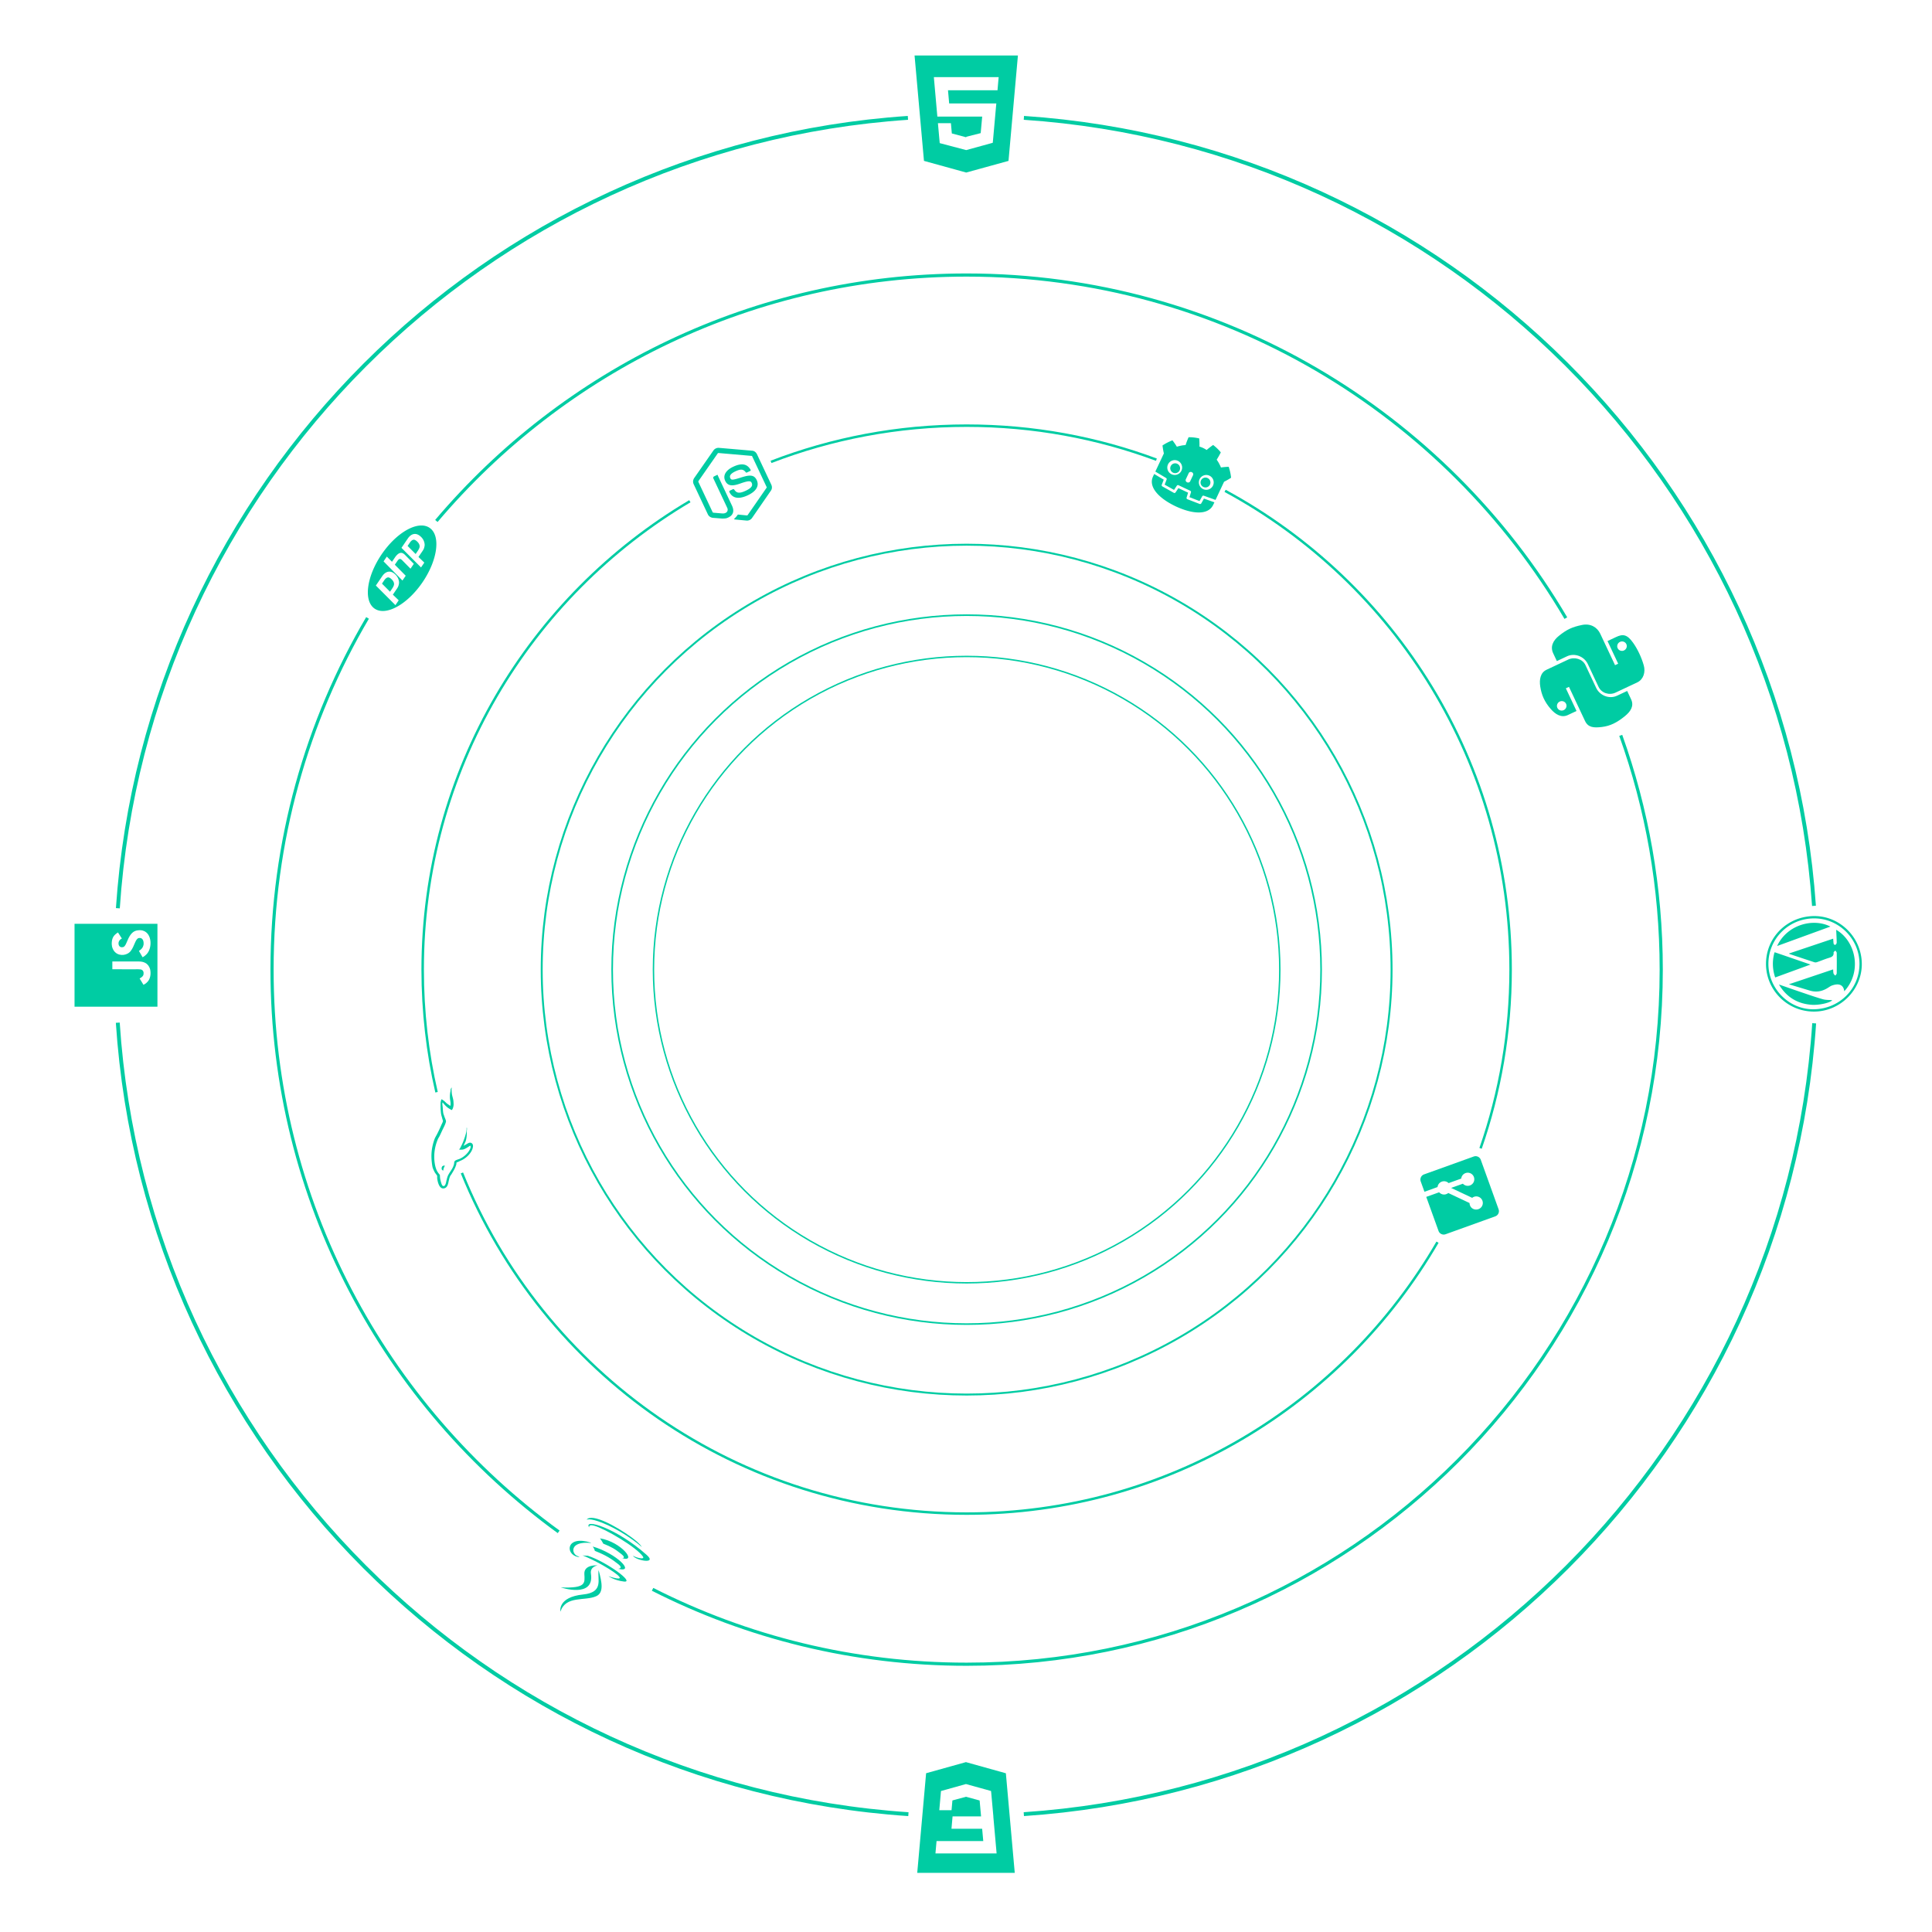 <?xml version="1.0" encoding="UTF-8" standalone="no"?>
<!-- Created with Inkscape (http://www.inkscape.org/) -->

<svg
   width="500mm"
   height="500mm"
   viewBox="0 0 500 500"
   version="1.1"
   id="svg5"
   inkscape:version="1.1.1 (3bf5ae0d25, 2021-09-20)"
   sodipodi:docname="orbit.svg"
   xmlns:inkscape="http://www.inkscape.org/namespaces/inkscape"
   xmlns:sodipodi="http://sodipodi.sourceforge.net/DTD/sodipodi-0.dtd"
   xmlns="http://www.w3.org/2000/svg"
   xmlns:svg="http://www.w3.org/2000/svg">
  <sodipodi:namedview
     id="namedview7"
     pagecolor="#ffffff"
     bordercolor="#666666"
     borderopacity="1.0"
     inkscape:pageshadow="2"
     inkscape:pageopacity="0.0"
     inkscape:pagecheckerboard="0"
     inkscape:document-units="mm"
     showgrid="true"
     inkscape:zoom="5.8203516"
     inkscape:cx="1562.7063"
     inkscape:cy="669.46127"
     inkscape:window-width="1920"
     inkscape:window-height="1129"
     inkscape:window-x="-8"
     inkscape:window-y="-8"
     inkscape:window-maximized="1"
     inkscape:current-layer="layer1">
    <inkscape:grid
       type="xygrid"
       id="grid824"
       units="mm"
       spacingx="1"
       spacingy="1" />
  </sodipodi:namedview>
  <defs
     id="defs2" />
  <g
     inkscape:label="Layer 1"
     inkscape:groupmode="layer"
     id="layer1">
    <path
       id="path848"
       style="fill:none;stroke:#00cca3"
       d="m 264.982,30.502 c 109.369,7.355 196.835,94.64 204.475,203.93 m 0.05,30.396 c -7.297,109.642 -94.92,197.307 -204.544,204.671 m -29.873,0.004 C 125.388,462.161 37.706,374.404 30.481,264.67 m 0.019,-29.622 C 37.853,125.486 125.417,37.898 234.968,30.505"
       sodipodi:nodetypes="cccccccc" />
    <path
       id="path848-8"
       style="fill:none;stroke:#00cca3;stroke-width:0.817"
       d="m 112.933,134.824 c 32.974,-38.931 82.217,-63.645 137.232,-63.645 66.085,0 123.84,35.66 155.075,88.787 m 14.207,30.35 c 6.784,18.94 10.479,39.35 10.479,60.623 0,99.279 -80.482,179.761 -179.761,179.761 -29.251,0 -56.871,-6.987 -81.281,-19.382 m -24.303,-14.877 C 99.629,363.765 70.404,310.765 70.404,250.939 c 10e-7,-33.214 9.008,-64.325 24.714,-91.021"
       sodipodi:nodetypes="csccssccsc" />
    <path
       id="path848-8-7"
       style="fill:none;stroke:#00cca3;stroke-width:0.64"
       d="m 372.025,321.478 c -24.363,41.997 -69.813,70.241 -121.86,70.241 -59.149,10e-6 -109.779,-36.478 -130.618,-88.166 m -6.571,-20.885 c -2.349,-10.197 -3.59,-20.818 -3.59,-31.729 0,-51.593 27.754,-96.705 69.147,-121.218 m 21.008,-10.185 c 15.71,-6.056 32.78,-9.377 50.625,-9.377 17.275,0 33.823,3.112 49.115,8.805 m 17.774,8.07 c 44.002,23.804 73.89,70.364 73.89,123.904 0,16.204 -2.738,31.768 -7.775,46.256"
       sodipodi:nodetypes="csccsccsccsc" />
    <ellipse
       style="fill:none;stroke:#00cca3;stroke-width:0.5;stroke-miterlimit:4;stroke-dasharray:none;stroke-opacity:1"
       id="path848-8-9"
       cx="250.165"
       cy="250.939"
       rx="109.972"
       ry="109.972" />
    <ellipse
       style="fill:none;stroke:#00cca3;stroke-width:0.417;stroke-miterlimit:4;stroke-dasharray:none;stroke-opacity:1"
       id="path848-8-1"
       cx="250.165"
       cy="250.939"
       rx="91.738"
       ry="91.738" />
    <ellipse
       style="fill:none;stroke:#00cca3;stroke-width:0.368;stroke-miterlimit:4;stroke-dasharray:none;stroke-opacity:1"
       id="path848-8-1-5"
       cx="250.165"
       cy="250.939"
       rx="81.05"
       ry="81.05" />
    <path
       fill="#e44d26"
       d="m 236.688,14.362 2.434,27.274 10.924,3.017 L 261,41.639 263.437,14.362 Z m 21.685,6.457 -0.152,1.745 -0.067,0.8 h -12.814 l 0.306,3.406 h 12.204 l -0.082,0.845 -0.787,8.788 -0.058,0.552 -6.86,1.885 v 4.85e-4 l -0.008,0.004 -6.856,-1.806 -0.465,-5.16 h 3.361 l 0.238,2.657 3.72,0.993 h 0.012 V 35.398 l 3.736,-0.943 0.39,-4.277 h -11.605 l -0.823,-9.274 -0.08,-0.945 h 16.774 z"
       id="path6216"
       style="fill:#00cca3;fill-opacity:1;stroke-width:0.243" />
    <path
       fill="#1572b6"
       d="m 237.38,484.695 2.297,-25.785 10.306,-2.874 10.335,2.884 2.299,25.774 z m 20.464,-5.907 -0.765,-8.59 0.003,-0.046 -0.003,-0.107 v 8.6e-4 l -0.543,-6.006 -0.06,-0.534 -6.478,-1.792 v -2.2e-4 l -0.005,-0.004 -6.467,1.802 -0.438,4.966 h 3.171 l 0.225,-2.525 L 250,465 l -8.6e-4,-0.002 v 4.6e-4 l 3.527,0.966 0.373,4.112 h -7.374 l -0.063,0.695 -0.144,1.628 -0.076,0.874 h 7.937 l 0.289,3.198 h -12.089 l -0.063,0.695 -0.144,1.629 -0.076,0.874 h 15.825 z"
       id="path8644"
       style="fill:#00cca3;fill-opacity:1;stroke-width:0.228" />
    <path
       fill-rule="evenodd"
       clip-rule="evenodd"
       fill="#494949"
       d="m 457.039,249.457 c 0.01,6.819 5.558,12.34 12.4,12.34 6.731,0 12.275,-5.495 12.393,-12.06 0.123,-6.894 -5.471,-12.656 -12.255,-12.657 -6.979,-0.003 -12.547,5.494 -12.537,12.377 z m 24.193,-0.02 c 0.003,6.547 -5.317,11.764 -11.993,11.762 -6.303,-0.003 -11.576,-5.357 -11.577,-11.757 -0.002,-6.52 5.285,-11.764 11.86,-11.763 6.405,4.1e-4 11.709,5.325 11.711,11.759 z m -6.221,-4.941 c -0.357,0.107 -0.481,-0.193 -0.506,-0.511 -0.026,-0.335 -0.051,-0.67 -0.081,-1.059 -3.827,1.285 -7.597,2.55 -11.455,3.845 0.151,0.092 0.194,0.13 0.243,0.147 2.125,0.711 4.249,1.426 6.381,2.119 0.194,0.063 0.452,0.032 0.652,-0.037 1.058,-0.367 2.094,-0.806 3.165,-1.128 0.733,-0.22 1.208,-0.512 1.123,-1.378 -0.014,-0.148 0.303,-0.328 0.467,-0.493 0.119,0.2 0.339,0.399 0.342,0.6 a 169.037,169.037 0 0 1 -0.002,5.296 c -0.004,0.203 -0.229,0.401 -0.351,0.601 -0.16,-0.175 -0.4,-0.326 -0.462,-0.531 -0.099,-0.328 -0.08,-0.693 -0.115,-1.086 l -11.452,3.85 c 1.937,0.583 3.716,1.126 5.499,1.653 1.592,0.471 3.079,0.19 4.481,-0.661 0.422,-0.256 0.831,-0.57 1.29,-0.715 0.523,-0.165 1.119,-0.302 1.643,-0.214 0.889,0.148 1.331,0.83 1.415,1.754 4.689,-5.052 3.01,-12.991 -2.084,-15.916 0.052,1.126 0.12,2.201 0.135,3.277 0.003,0.203 -0.169,0.541 -0.329,0.588 z m -15.513,2.013 c -0.069,-0.024 -0.145,-0.025 -0.259,-0.043 -0.604,2.177 -0.56,4.313 0.176,6.498 l 9.144,-3.339 c -3.106,-1.068 -6.083,-2.093 -9.062,-3.116 z m 0.413,-1.682 13.798,-5.03 c -4.432,-2.269 -11.195,-0.543 -13.798,5.03 z m 8.866,15.206 c 2.096,0.16 4.998,-0.563 5.397,-1.188 -0.771,-0.07 -1.629,-0.021 -2.41,-0.242 -1.841,-0.521 -3.651,-1.157 -5.465,-1.771 -1.972,-0.667 -3.935,-1.359 -5.902,-2.041 1.898,3.202 4.699,4.961 8.381,5.241 z"
       id="path13109"
       style="fill:#00cca3;fill-opacity:1;stroke-width:0.199" />
    <path
       fill="#f0db4f"
       d="M 19.29,260.537 H 40.746 V 239.08 H 19.29 Z m 18.283,-11.349 c 0.644,0.317 1.066,0.921 1.27,1.622 0.247,1.076 0.106,2.106 -0.353,2.872 -0.314,0.513 -0.799,0.913 -1.356,1.185 l -1.001,-1.634 c 0.006,-0.014 0.084,-0.057 0.184,-0.115 0.349,-0.208 0.596,-0.388 0.77,-0.741 0.118,-0.347 0.194,-1.109 -0.417,-1.403 -0.311,-0.18 -1.309,-0.123 -2.414,-0.123 -1.736,1.8e-4 -3.465,-0.008 -5.182,-0.008 v -2.01 c 1.888,0 3.676,-0.01 5.519,0 1.129,-0.005 2.136,-0.102 2.98,0.355 z m -0.568,-8.338 c 2.39,0.699 2.467,4.594 0.888,6.15 -0.372,0.329 -0.566,0.535 -0.995,0.731 -0.476,-0.827 -0.476,-0.827 -0.942,-1.632 0.672,-0.437 1.042,-0.841 1.193,-1.569 0.12,-0.987 -0.219,-1.979 -1.266,-1.757 -0.856,0.229 -1.064,2.02 -1.979,3.24 -0.831,1.238 -2.851,1.528 -4.005,0.511 C 29.472,246.185 29.153,245.607 29,245 l -0.082,-0.633 c -0.025,-1.215 0.296,-1.975 0.919,-2.533 0.157,-0.155 0.327,-0.282 0.694,-0.519 0.413,0.647 0.409,0.645 1.009,1.573 -0.427,0.198 -0.694,0.527 -0.811,0.874 -0.163,0.539 0.014,1.219 0.584,1.361 0.176,0.049 0.339,0.039 0.629,-0.039 0.498,-0.219 0.715,-0.952 1.017,-1.61 0.768,-1.893 1.591,-2.533 2.572,-2.69 0.844,-0.151 1.391,0.037 1.473,0.065 z"
       id="path15409"
       style="fill:#00cca3;fill-opacity:1;stroke-width:0.172" />
    <path
       fill="#6181b6"
       d="m 98.767,143.458 c -3.925,5.775 -4.734,12.07 -1.807,14.059 2.927,1.989 8.482,-1.081 12.407,-6.856 3.925,-5.775 4.734,-12.07 1.807,-14.059 -2.927,-1.989 -8.482,1.081 -12.407,6.856 z m 4.483,7.025 c 0.064,0.408 -0.028,0.751 -0.136,1.124 -0.108,0.373 -0.392,0.747 -0.713,1.22 l -0.727,1.07 1.51,1.46 -0.849,1.25 -5.062,-5.07 1.633,-2.403 c 0.491,-0.723 1.058,-1.109 1.663,-1.183 0.605,-0.074 1.211,0.193 1.801,0.787 0.243,0.245 0.441,0.514 0.585,0.801 a 3.129,3.129 0 0 1 0.296,0.945 z m 2.987,-3.303 -2.133,-2.171 c -0.251,-0.253 -0.479,-0.378 -0.651,-0.352 -0.171,0.026 -0.383,0.186 -0.598,0.503 l -0.674,0.991 L 105,149 l -0.843,1.24 -4.891,-4.954 0.843,-1.24 1.339,1.343 0.751,-1.105 c 0.472,-0.695 0.938,-1.08 1.359,-1.179 0.422,-0.099 0.807,0.048 1.279,0.522 l 2.256,2.292 z m 2.77,-8.192 c 0.243,0.245 0.437,0.511 0.581,0.798 0.144,0.288 0.241,0.601 0.291,0.942 0.064,0.408 -0.028,0.751 -0.136,1.124 -0.108,0.373 -0.393,0.747 -0.714,1.22 l -0.727,1.07 1.51,1.46 -0.849,1.25 -5.062,-5.07 1.633,-2.403 c 0.491,-0.723 1.058,-1.109 1.662,-1.183 0.605,-0.073 1.22,0.199 1.81,0.793 z m -2.939,1.444 -0.582,0.856 2.079,2.095 0.517,-0.76 c 0.342,-0.504 0.548,-0.913 0.525,-1.288 -0.022,-0.376 -0.203,-0.742 -0.588,-1.13 -0.37,-0.373 -0.728,-0.561 -1.011,-0.522 -0.283,0.039 -0.617,0.275 -0.94,0.749 z m -6.629,9.754 -0.582,0.856 2.079,2.095 0.517,-0.76 c 0.342,-0.504 0.548,-0.913 0.525,-1.289 -0.022,-0.376 -0.203,-0.742 -0.589,-1.13 -0.37,-0.373 -0.728,-0.561 -1.011,-0.522 -0.283,0.039 -0.617,0.274 -0.94,0.749 z"
       id="path18335"
       style="fill:#00cca3;fill-opacity:1;stroke-width:0.207" />
    <path
       fill="#ffd845"
       d="m 410.92,171.846 2.773,5.893 c 0.772,1.64 2.768,2.279 4.415,1.504 l 5.618,-2.644 c 1.599,-0.752 2.17,-2.658 1.683,-4.385 -0.308,-1.093 -0.724,-2.176 -1.204,-3.182 -0.479,-1.006 -1.005,-1.9 -1.554,-2.677 -1.616,-2.289 -2.739,-2.279 -4.441,-1.478 l -2.186,1.029 2.758,5.861 -0.808,0.38 -3.825,-8.129 c -0.807,-1.715 -2.546,-2.73 -4.728,-2.277 -2.502,0.516 -3.888,1.138 -5.968,2.808 -1.549,1.241 -2.294,2.815 -1.487,4.53 l 0.946,2.01 2.637,-1.241 c 1.948,-0.916 4.429,-0.004 5.371,1.997 z m 7.729,-4.091 c -0.288,-0.612 -0.02,-1.343 0.6,-1.634 0.622,-0.293 1.361,-0.035 1.649,0.576 0.287,0.609 0.015,1.345 -0.607,1.638 -0.62,0.291 -1.355,0.029 -1.642,-0.58 z m 1.874,17.58 c 1.508,-1.227 2.413,-2.642 1.605,-4.359 l -1.016,-2.159 -2.623,1.234 c -2.031,0.956 -4.478,-0.064 -5.402,-2.027 l -2.773,-5.893 c -0.76,-1.614 -2.843,-2.199 -4.46,-1.439 l -5.618,2.644 c -1.599,0.752 -1.898,2.558 -1.623,4.333 0.33,2.126 1.063,3.942 2.763,5.871 1.129,1.283 2.673,2.318 4.376,1.517 L 408,184 l -2.758,-5.861 0.808,-0.38 4.154,8.828 c 0.807,1.715 2.275,1.805 4.351,1.556 2.138,-0.254 3.874,-1.103 5.968,-2.808 z M 405.296,182.144 c 0.288,0.612 0.02,1.343 -0.6,1.635 -0.622,0.293 -1.361,0.035 -1.649,-0.577 -0.287,-0.609 -0.015,-1.345 0.607,-1.638 0.62,-0.292 1.355,-0.03 1.642,0.58 z"
       id="path21043"
       style="fill:#00cca3;fill-opacity:1;stroke-width:0.223" />
    <path
       fill="#ea2d2e"
       d="m 161.007,403.243 c 4.003,1.208 -0.22,-4.225 -5.727,-5.118 0.534,0.726 0.841,1.367 0.841,1.367 2.162,0.86 3.076,1.4 4.701,2.712 1.341,1.084 0.185,1.039 0.185,1.039 z m -7.056,-1.878 c 2.871,1.132 4.339,2.085 6.089,3.467 C 161.393,405.9 160,406 160,406 c 4.534,1.133 -0.401,-3.976 -6.606,-5.767 0.432,0.549 0.557,1.132 0.557,1.132 z m -8.816,9.459 c -1.8e-4,-1.1e-4 8.77,2.914 7.798,-3.547 -0.288,-1.906 1.761,-2.156 1.761,-2.156 0,0 -3.596,-0.321 -3.464,2.22 0.126,2.37 0.502,3.746 -6.095,3.483 z m 7.352,-15.5 c 0,0 -0.298,-0.912 1.269,-0.477 2.979,0.829 11.026,5.615 12.615,7.963 0.57,0.844 -1.211,0.381 -1.74,0.186 -0.552,-0.203 -0.817,-0.398 -0.817,-0.398 0.485,1.175 6.442,2.386 3.538,-0.194 -7.918,-7.032 -16.498,-9.566 -14.865,-7.081 z m -0.377,7.299 c -0.608,0.02 -1.354,-0.1 -1.354,-0.1 0,0 1.859,0.761 3.611,1.677 2.145,1.121 4.35,2.474 5.354,3.316 2.376,1.994 -2.249,0.399 -2.249,0.399 0,0 1.494,1.096 4.002,1.386 2.966,0.343 -4.6,-5.161 -9.364,-6.678 z m 0.709,-3.314 c 0.051,-0.04 0.152,-0.057 0.152,-0.057 -6.465,-2.06 -6.762,2.911 -3.522,3.661 0.285,0.066 0.528,-0.049 0.528,-0.049 0,0 -0.184,-0.034 -0.555,-0.174 -1.516,-0.571 -2.12,-3.86 3.397,-3.382 z m 2.099,7.041 c -0.355,2.366 1.391,5.742 -3.999,6.299 -6.72,0.693 -5.881,4.449 -5.881,4.449 1.39,-4.239 6.286,-2.679 9.243,-3.992 2.014,-0.895 1.534,-3.535 0.638,-6.756 z m 0.986,-12.234 c 3.805,1.517 7.951,4.253 10.177,6.241 0,0 -0.242,-0.745 -2.752,-2.574 -3.82,-2.782 -10.188,-6.267 -11.529,-4.474 -1.8e-4,-10e-5 0.731,-0.538 4.104,0.807 z"
       id="path24960"
       style="stroke-width:0.21;fill:#00cca3;fill-opacity:1" />
    <path
       fill="#f34f29"
       d="m 381.402,299.304 -12.86,4.63 c -0.74,0.266 -1.125,1.083 -0.858,1.824 l 0.962,2.67 3.388,-1.22 c 0.071,-0.621 0.481,-1.177 1.109,-1.403 a 1.694,1.694 0 0 1 1.757,0.382 l 3.265,-1.175 c 0.068,-0.624 0.479,-1.188 1.11,-1.414 0.882,-0.318 1.853,0.139 2.17,1.021 a 1.696,1.696 0 0 1 -1.022,2.171 1.697,1.697 0 0 1 -1.827,-0.452 l -3.045,1.096 L 381,310 a 1.702,1.702 0 0 1 0.481,-0.27 c 0.881,-0.318 1.853,0.139 2.171,1.022 0.317,0.882 -0.14,1.853 -1.021,2.17 -0.882,0.317 -1.877,-0.091 -2.194,-0.972 -0.079,-0.218 -0.121,-0.417 -0.122,-0.61 l -5.499,-2.588 c -0.15,0.123 -0.329,0.217 -0.548,0.295 -0.667,0.24 -1.374,0.012 -1.822,-0.484 l -3.334,1.19 3.177,8.812 c 0.267,0.741 1.085,1.122 1.826,0.856 l 12.861,-4.632 c 0.741,-0.266 1.125,-1.084 0.859,-1.825 l -4.608,-12.8 c -0.267,-0.741 -1.084,-1.126 -1.825,-0.859 z"
       id="path28056"
       style="fill:#00cca3;fill-opacity:1;stroke-width:0.175" />
    <path
       fill="#00618a"
       d="m 116.627,281.882 -0.043,0.549 c -0.145,0.606 -0.174,1.256 -0.131,1.877 0.034,0.495 0.31,1.442 0.056,1.871 l -0.002,0.043 c -0.207,-0.2 -0.5,-0.391 -0.723,-0.549 -0.374,-0.266 -0.584,-0.568 -0.967,-0.845 -0.177,-0.121 -0.37,-0.262 -0.512,-0.341 l -0.09,0.075 c -0.087,0.268 -0.191,0.634 -0.196,0.966 -0.012,0.867 0.005,1.769 0.117,2.639 0.062,0.483 0.252,0.977 0.36,1.453 0.037,0.16 0.168,0.381 0.135,0.534 -0.079,0.363 -0.286,0.693 -0.435,1.046 -0.313,0.74 -0.682,1.515 -1.051,2.246 -0.251,0.498 -0.547,0.932 -0.723,1.439 -0.843,2.435 -0.948,4.392 -0.531,6.945 0.089,0.543 0.369,1.054 0.644,1.611 0.192,0.262 0.383,0.525 0.575,0.787 0.062,0.206 0.007,0.518 0.035,0.736 0.112,0.868 0.538,2.977 1.916,2.548 0.87,-0.271 0.954,-1.46 1.087,-1.971 0.093,-0.358 0.175,-0.786 0.336,-1.12 0.106,-0.22 0.266,-0.375 0.391,-0.592 0.308,-0.533 0.674,-1.077 0.908,-1.631 0.119,-0.28 0.24,-0.58 0.313,-0.871 0.045,-0.178 -0.023,-0.363 0.134,-0.532 0.312,-0.023 0.624,-0.266 0.938,-0.393 1.413,-0.571 2.694,-1.857 3.096,-3.058 0.124,-0.369 0.36,-1.194 -0.274,-1.534 -0.554,-0.298 -1.06,0.244 -1.667,0.53 -0.138,0.064 -0.179,0.184 -0.351,0.131 l 0.022,-0.02 a 19.434,19.434 0 0 0 0.502,-1.059 c 0.237,-0.706 0.333,-1.627 0.301,-2.366 -0.017,-0.383 0.109,-0.859 0.021,-1.178 l -0.011,0.011 -0.022,-0.025 c -0.068,0.155 -0.011,0.264 -0.022,0.401 -0.027,0.322 -0.083,0.701 -0.161,1.013 -0.22,0.879 -0.533,1.755 -0.898,2.618 -0.174,0.412 -0.397,0.83 -0.598,1.222 -0.077,0.151 -0.26,0.301 -0.232,0.46 0.35,-0.041 0.713,0.022 1.076,-0.087 0.581,-0.174 1.125,-0.585 1.725,-0.968 0.047,0.028 0.023,0.018 0.06,0.027 0.186,0.379 -0.048,0.76 -0.23,1.109 -0.461,0.882 -1.553,1.879 -2.583,2.29 -0.267,0.106 -1.183,0.349 -1.275,0.634 -0.145,0.22 -0.096,0.508 -0.154,0.739 -0.071,0.287 -0.201,0.621 -0.335,0.89 -0.349,0.699 -0.874,1.325 -1.219,2.042 -0.165,0.343 -0.263,0.773 -0.359,1.139 -0.107,0.405 -0.125,0.776 -0.321,1.185 -0.07,0.145 -0.192,0.365 -0.372,0.384 -0.098,0.04 -0.16,0.033 -0.249,-0.024 -0.211,-0.048 -0.379,-0.527 -0.436,-0.711 -0.15,-0.49 -0.262,-0.909 -0.313,-1.387 -0.024,-0.229 -0.026,-0.48 -0.058,-0.755 l -0.169,-0.205 c -0.265,-0.32 -0.534,-0.7 -0.691,-1.074 -0.276,-0.661 -0.416,-1.343 -0.5,-1.997 -0.256,-1.994 0.036,-4.039 0.834,-5.933 0.129,-0.305 0.303,-0.535 0.457,-0.837 0.31,-0.609 0.59,-1.285 0.89,-1.885 0.3,-0.598 0.608,-1.195 0.758,-1.814 0.079,-0.325 -0.304,-1.014 -0.414,-1.38 -0.078,-0.256 -0.251,-0.637 -0.291,-0.907 -0.077,-0.516 -0.106,-1.053 -0.145,-1.564 -0.02,-0.255 -0.18,-0.957 0.004,-1.151 0.639,0.817 1.219,1.366 1.87,1.706 0.185,0.097 0.383,0.332 0.588,0.202 0.018,-0.152 0.135,-0.27 0.187,-0.422 0.099,-0.291 0.195,-0.725 0.181,-1.03 -0.015,-0.333 -0.024,-0.681 -0.072,-1.012 -0.085,-0.588 -0.31,-1.137 -0.383,-1.712 -0.043,-0.338 -0.063,-0.724 -0.083,-1.072 -0.01,-0.172 0.115,-0.27 -0.028,-0.543 l -0.022,0.02 c 0.003,0.193 -0.129,0.293 -0.171,0.44 z m -2.321,20.741 c 0.135,0.169 0.26,0.278 0.384,0.372 l 0.018,-0.013 -0.019,-0.023 c 0.051,-0.176 0.089,-0.444 0.149,-0.659 l 0.29,-0.623 -0.04,-0.005 c -0.216,-0.059 -0.427,0.008 -0.669,0.209 -0.013,0.105 -0.08,0.175 -0.11,0.282 -0.04,0.143 0.011,0.313 -0.001,0.46 z"
       id="path31168"
       style="fill:#00cca3;fill-opacity:1;stroke-width:0.151" />
    <path
       fill="#83cd29"
       d="m 194.67,116.644 -8.614,-0.741 c -0.541,-0.042 -1.099,0.221 -1.414,0.666 l -4.973,7.134 c -0.321,0.46 -0.396,1.076 -0.157,1.585 l 3.689,7.84 c 0.239,0.509 0.769,0.841 1.328,0.888 l 2.28,0.179 c 1.063,0.019 1.302,-0.093 1.694,-0.278 1.278,-0.601 1.577,-1.686 0.944,-3.033 l -3.642,-7.74 c -0.052,-0.109 -0.059,-0.304 -0.167,-0.253 l -0.862,0.406 c -0.109,0.052 -0.249,0.316 -0.197,0.425 l 3.642,7.74 c 0.281,0.597 0.007,1.452 -1.241,1.423 l -2.364,-0.201 c -0.081,-0.004 -0.154,-0.057 -0.189,-0.132 l -3.689,-7.84 c -0.035,-0.073 0.001,-0.181 0.049,-0.25 l 4.959,-7.119 a 0.255,0.255 0 0 1 0.217,-0.102 l 8.582,0.746 c 0.083,0.009 0.106,0.085 0.142,0.161 l 3.689,7.84 c 0.036,0.074 0.084,0.141 0.037,0.207 l -4.92,7.104 c -0.042,0.062 -0.117,0.098 -0.197,0.093 l -2.222,-0.218 c -0.067,-0.006 -0.135,0.013 -0.172,0.064 -0.353,0.5 -0.426,0.579 -0.804,0.948 -0.093,0.091 -0.226,0.236 0.202,0.266 l 2.9,0.274 a 1.574,1.574 0 0 0 0.802,-0.144 1.576,1.576 0 0 0 0.625,-0.528 l 4.896,-7.094 c 0.319,-0.463 0.319,-1.042 0.079,-1.551 l -3.689,-7.84 c -0.24,-0.509 -0.685,-0.878 -1.245,-0.926 z m -1.671,10.356 c -1.798,0.846 -2.427,0.536 -2.979,-0.295 -0.061,-0.089 -0.197,-0.166 -0.295,-0.119 l -0.878,0.413 c -0.109,0.051 -0.134,0.224 -0.083,0.332 0.539,1.144 1.813,2.238 4.786,0.839 2.152,-1.013 2.992,-2.429 2.296,-3.909 -0.69,-1.467 -1.863,-1.386 -4.08,-0.68 -2.241,0.714 -2.521,0.674 -2.754,0.18 -0.192,-0.407 -0.266,-1.036 1.296,-1.771 1.396,-0.657 2.051,-0.599 2.705,0.242 0.06,0.08 0.17,0.105 0.262,0.062 l 0.882,-0.415 c 0.055,-0.024 0.096,-0.072 0.115,-0.128 0.017,-0.059 0.012,-0.121 -0.019,-0.174 -0.899,-1.556 -2.331,-1.804 -4.507,-0.78 -1.936,0.911 -2.707,2.272 -2.062,3.643 0.7,1.487 2.042,1.357 3.987,0.666 2.326,-0.828 2.652,-0.585 2.858,-0.147 C 194.888,125.716 194.43,126.327 193,127 Z"
       id="path32500"
       style="fill:#00cca3;fill-opacity:1;stroke-width:0.169" />
    <g
       id="g35110"
       transform="matrix(0.153,0.072,-0.072,0.153,303.054,108.231)"
       style="fill:#00cca3;fill-opacity:1">
      <path
         d="m 52.203,9.61 c -5.3,1.18 -10.543,2.816 -15.457,5.292 0.113,4.34 0.395,8.496 0.961,12.72 -1.906,1.222 -3.914,2.273 -5.695,3.702 -1.813,1.395 -3.66,2.727 -5.301,4.36 A 101.543,101.543 0 0 0 16.395,29.68 C 12.543,33.824 8.94,38.297 6,43.305 c 2.313,3.629 4.793,7.273 7.086,10.117 v 30.723 c 0.059,0 0.113,0.003 0.168,0.007 L 32.09,85.97 a 2.027,2.027 0 0 1 1.828,1.875 l 0.582,8.316 16.426,1.172 1.133,-7.672 a 2.03,2.03 0 0 1 2.007,-1.734 h 19.868 a 2.03,2.03 0 0 1 2.007,1.734 l 1.133,7.672 16.43,-1.172 0.578,-8.316 A 2.027,2.027 0 0 1 95.91,85.97 l 18.828,-1.817 c 0.055,-0.004 0.11,-0.007 0.168,-0.007 V 81.69 h 0.008 V 53.42 c 2.652,-3.335 5.16,-7.019 7.086,-10.116 -2.941,-5.008 -6.543,-9.48 -10.395,-13.625 a 101.543,101.543 0 0 0 -10.316,6.004 c -1.64,-1.633 -3.488,-2.965 -5.3,-4.36 -1.782,-1.43 -3.79,-2.48 -5.696,-3.703 0.566,-4.223 0.848,-8.379 0.96,-12.719 -4.913,-2.476 -10.155,-4.113 -15.456,-5.293 -2.117,3.559 -4.055,7.41 -5.738,11.176 -2,-0.332 -4.008,-0.457 -6.02,-0.48 V 20.3 c -0.016,0 -0.027,0.004 -0.039,0.004 -0.012,0 -0.023,-0.004 -0.04,-0.004 v 0.004 c -2.01,0.023 -4.019,0.148 -6.019,0.48 -1.683,-3.765 -3.62,-7.617 -5.738,-11.176 z M 37.301,54.55 c 6.27,0 11.351,5.079 11.351,11.345 0,6.27 -5.082,11.351 -11.351,11.351 -6.266,0 -11.348,-5.082 -11.348,-11.351 0,-6.266 5.082,-11.344 11.348,-11.344 z m 53.398,0 c 6.266,0 11.348,5.079 11.348,11.345 0,6.27 -5.082,11.351 -11.348,11.351 -6.27,0 -11.351,-5.082 -11.351,-11.351 0,-6.266 5.082,-11.344 11.351,-11.344 z M 64,61.189 c 2.016,0 3.656,1.488 3.656,3.32 v 10.449 c 0,1.832 -1.64,3.32 -3.656,3.32 -2.02,0 -3.652,-1.488 -3.652,-3.32 v -10.45 c 0,-1.831 1.632,-3.32 3.652,-3.32 z m 0,0"
         id="path35095"
         style="fill:#00cca3;fill-opacity:1" />
      <path
         d="m 98.008,89.84 -0.582,8.36 a 2.024,2.024 0 0 1 -1.88,1.878 l -20.062,1.434 c -0.046,0.004 -0.097,0.004 -0.144,0.004 -0.996,0 -1.86,-0.73 -2.004,-1.73 L 72.184,91.98 H 55.816 l -1.152,7.805 a 2.026,2.026 0 0 1 -2.148,1.727 l -20.063,-1.434 a 2.024,2.024 0 0 1 -1.879,-1.879 l -0.582,-8.36 -16.937,-1.632 c 0.008,1.82 0.03,3.816 0.03,4.211 0,17.887 22.692,26.484 50.88,26.582 h 0.07 c 28.188,-0.098 50.871,-8.695 50.871,-26.582 0,-0.402 0.024,-2.39 0.031,-4.211 z m 0,0"
         fill="#010102"
         id="path35097"
         style="fill:#00cca3;fill-opacity:1" />
      <path
         d="m 45.922,66.566 a 7.531,7.531 0 0 1 -7.535,7.532 7.534,7.534 0 0 1 -7.535,-7.532 7.534,7.534 0 0 1 7.535,-7.53 7.531,7.531 0 0 1 7.535,7.53 m 36.156,0 a 7.53,7.53 0 0 0 7.531,7.532 7.532,7.532 0 1 0 0,-15.063 7.53,7.53 0 0 0 -7.53,7.531"
         id="path35099"
         style="fill:#00cca3;fill-opacity:1" />
    </g>
  </g>
</svg>
